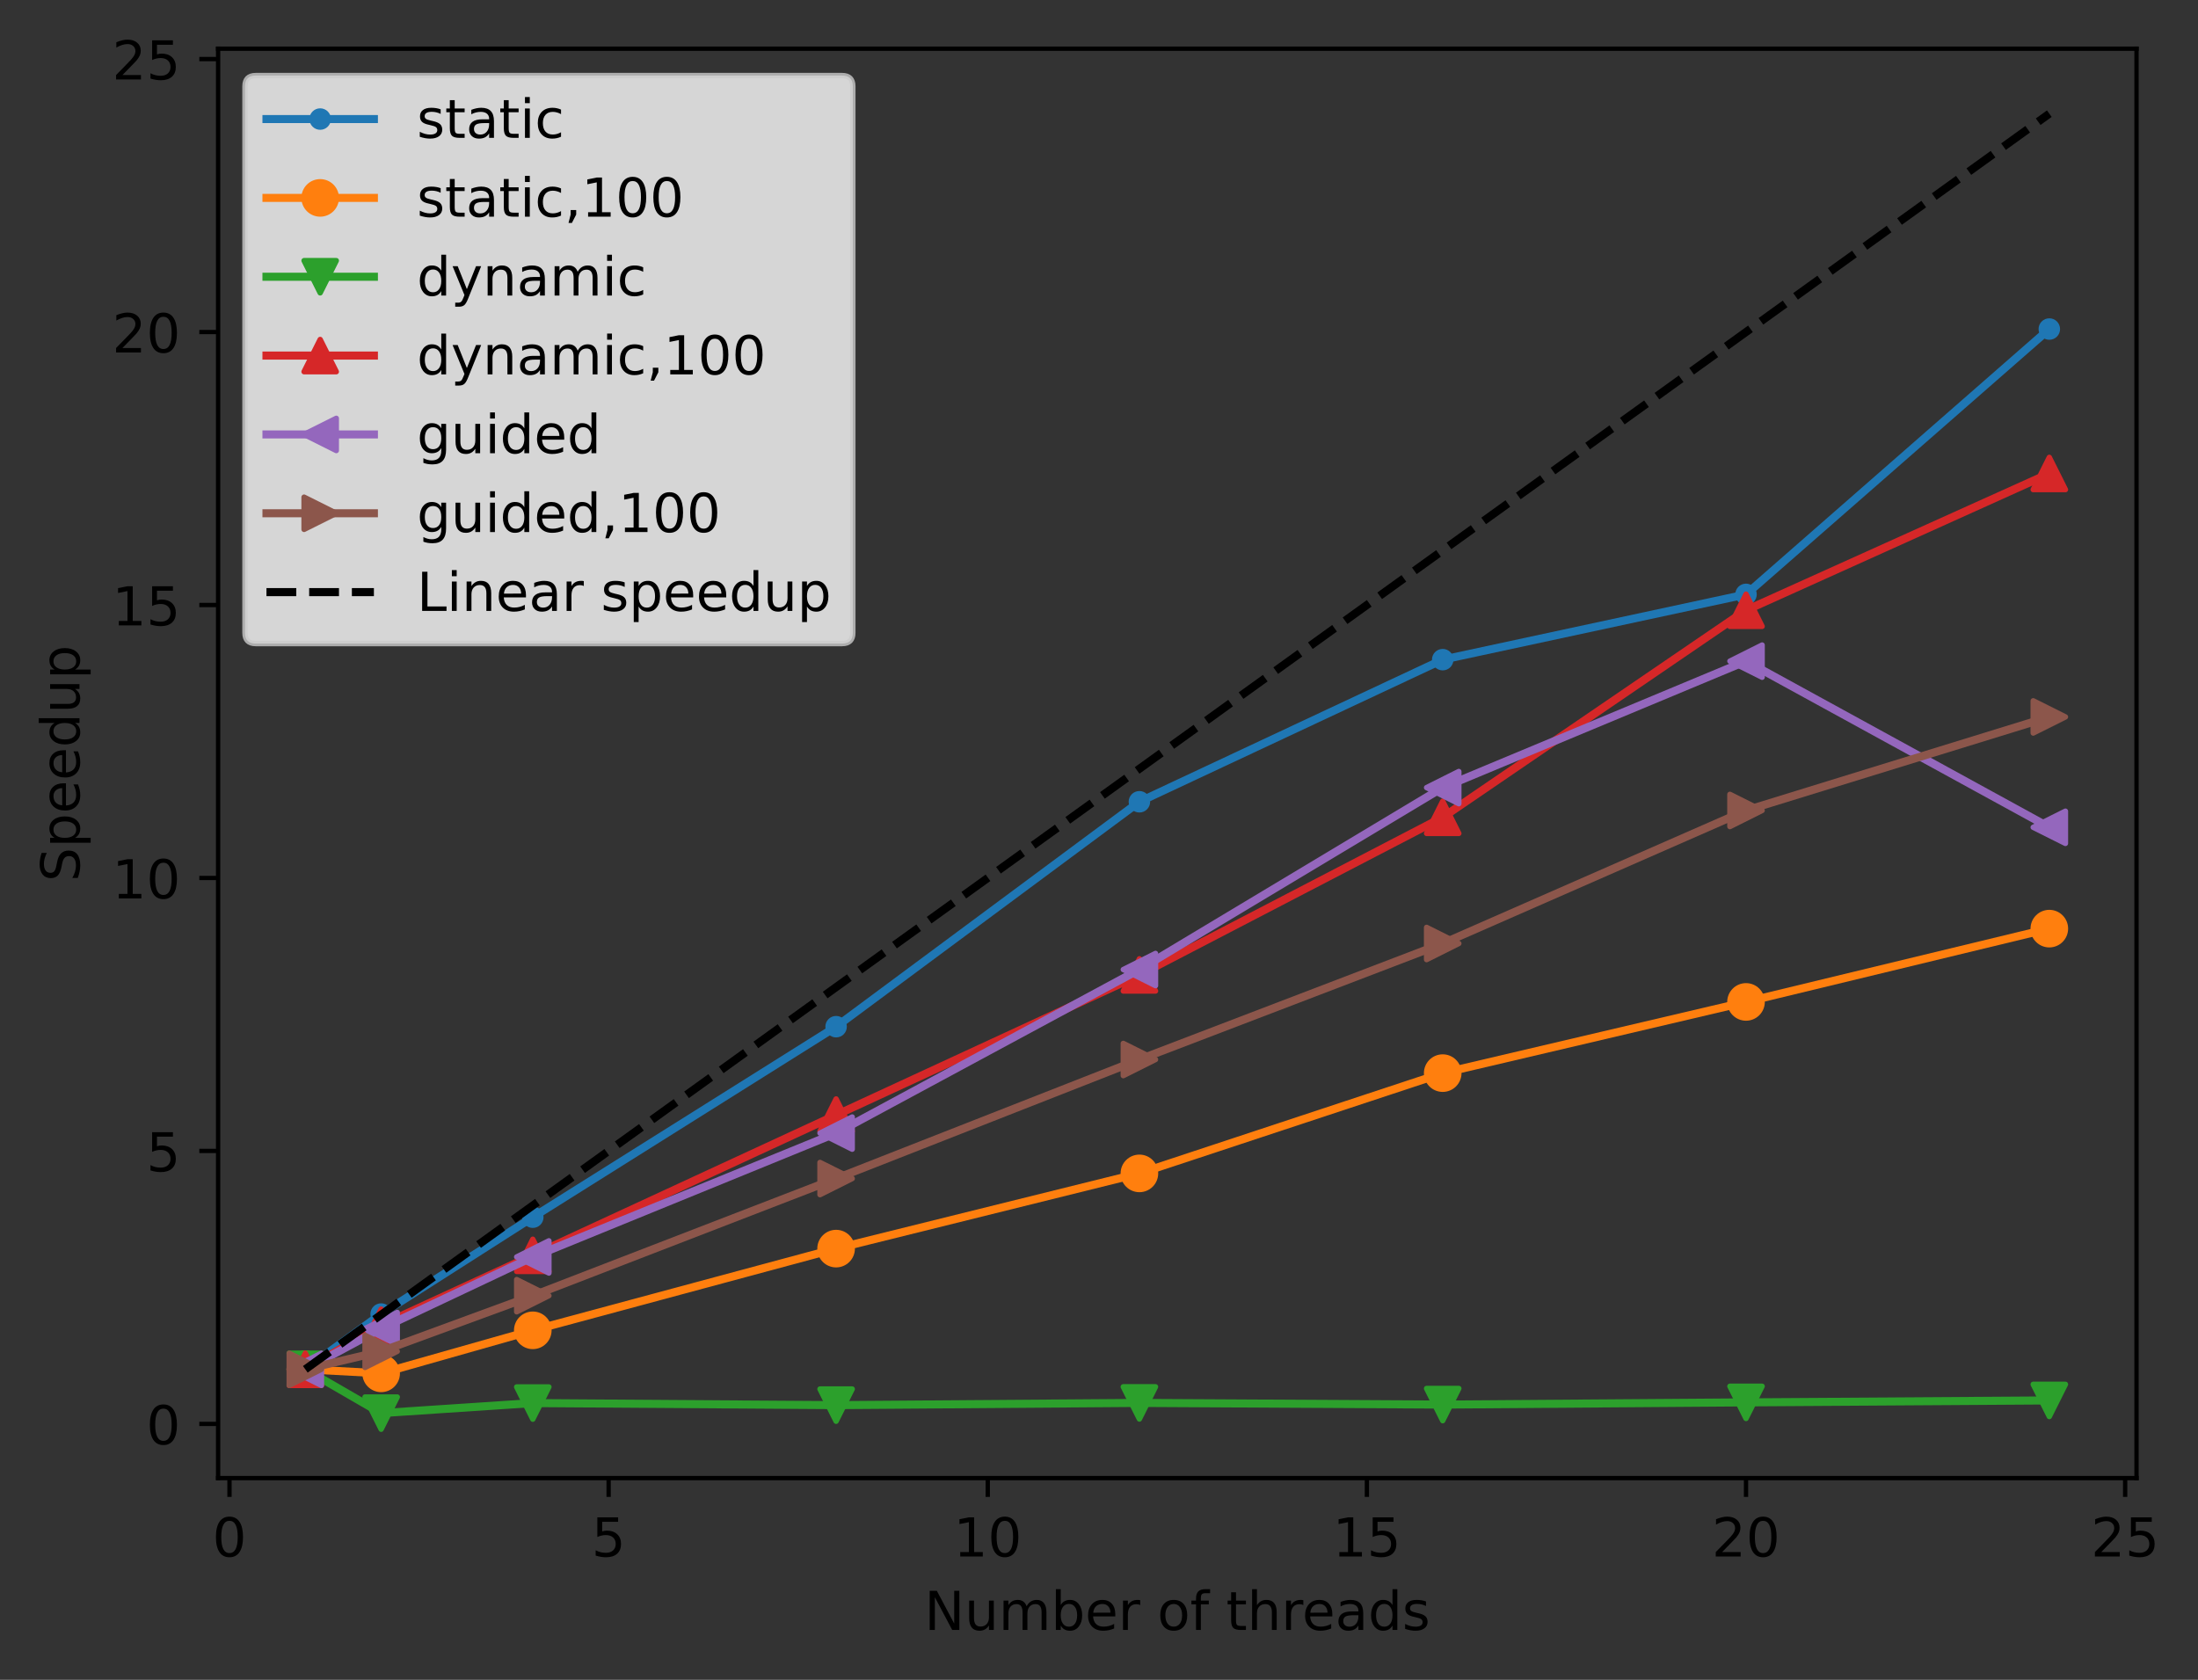 <?xml version="1.0" encoding="utf-8" standalone="no"?>
<!DOCTYPE svg PUBLIC "-//W3C//DTD SVG 1.1//EN"
  "http://www.w3.org/Graphics/SVG/1.1/DTD/svg11.dtd">
<!-- Created with matplotlib (https://matplotlib.org/) -->
<svg height="312.735pt" version="1.1" viewBox="0 0 409.168 312.735" width="409.168pt" xmlns="http://www.w3.org/2000/svg" xmlns:xlink="http://www.w3.org/1999/xlink">
 <rect x="0" y="0" width="409.168" height="312.735" fill="#333333" stroke="none"/>
 <defs>
  <style type="text/css">*{stroke-linecap:butt;stroke-linejoin:round;}</style>
 </defs>
 <g id="figure_1">
  <g id="patch_1">
   <path d="M 0 312.735 
L 409.168 312.735 
L 409.168 0 
L 0 0 
z
" style="fill:none;"/>
  </g>
  <g id="axes_1">
   <g id="patch_2">
    <path d="M 40.603 275.179 
L 397.723 275.179 
L 397.723 9.067 
L 40.603 9.067 
z
" style="fill:none;"/>
   </g>
   <g id="matplotlib.axis_1">
    <g id="xtick_1">
     <g id="line2d_1">
      <defs>
       <path d="M 0 0 
L 0 3.5 
" id="m6ad8850ae1" style="stroke:#000000;stroke-width:0.8;"/>
      </defs>
      <g>
       <use style="stroke:#000000;stroke-width:0.8;" x="42.72" xlink:href="#m6ad8850ae1" y="275.179"/>
      </g>
     </g>
     <g id="text_1">
      <!-- 0 -->
      <g transform="translate(39.539 289.777)scale(0.1 -0.1)">
       <defs>
        <path d="M 31.781 66.406 
Q 24.172 66.406 20.328 58.906 
Q 16.5 51.422 16.5 36.375 
Q 16.5 21.391 20.328 13.891 
Q 24.172 6.391 31.781 6.391 
Q 39.453 6.391 43.281 13.891 
Q 47.125 21.391 47.125 36.375 
Q 47.125 51.422 43.281 58.906 
Q 39.453 66.406 31.781 66.406 
z
M 31.781 74.219 
Q 44.047 74.219 50.516 64.516 
Q 56.984 54.828 56.984 36.375 
Q 56.984 17.969 50.516 8.266 
Q 44.047 -1.422 31.781 -1.422 
Q 19.531 -1.422 13.062 8.266 
Q 6.594 17.969 6.594 36.375 
Q 6.594 54.828 13.062 64.516 
Q 19.531 74.219 31.781 74.219 
z
" id="DejaVuSans-48"/>
       </defs>
       <use xlink:href="#DejaVuSans-48"/>
      </g>
     </g>
    </g>
    <g id="xtick_2">
     <g id="line2d_2">
      <g>
       <use style="stroke:#000000;stroke-width:0.8;" x="113.298" xlink:href="#m6ad8850ae1" y="275.179"/>
      </g>
     </g>
     <g id="text_2">
      <!-- 5 -->
      <g transform="translate(110.116 289.777)scale(0.1 -0.1)">
       <defs>
        <path d="M 10.797 72.906 
L 49.516 72.906 
L 49.516 64.594 
L 19.828 64.594 
L 19.828 46.734 
Q 21.969 47.469 24.109 47.828 
Q 26.266 48.188 28.422 48.188 
Q 40.625 48.188 47.75 41.5 
Q 54.891 34.812 54.891 23.391 
Q 54.891 11.625 47.562 5.094 
Q 40.234 -1.422 26.906 -1.422 
Q 22.312 -1.422 17.547 -0.641 
Q 12.797 0.141 7.719 1.703 
L 7.719 11.625 
Q 12.109 9.234 16.797 8.062 
Q 21.484 6.891 26.703 6.891 
Q 35.156 6.891 40.078 11.328 
Q 45.016 15.766 45.016 23.391 
Q 45.016 31 40.078 35.438 
Q 35.156 39.891 26.703 39.891 
Q 22.75 39.891 18.812 39.016 
Q 14.891 38.141 10.797 36.281 
z
" id="DejaVuSans-53"/>
       </defs>
       <use xlink:href="#DejaVuSans-53"/>
      </g>
     </g>
    </g>
    <g id="xtick_3">
     <g id="line2d_3">
      <g>
       <use style="stroke:#000000;stroke-width:0.8;" x="183.875" xlink:href="#m6ad8850ae1" y="275.179"/>
      </g>
     </g>
     <g id="text_3">
      <!-- 10 -->
      <g transform="translate(177.512 289.777)scale(0.1 -0.1)">
       <defs>
        <path d="M 12.406 8.297 
L 28.516 8.297 
L 28.516 63.922 
L 10.984 60.406 
L 10.984 69.391 
L 28.422 72.906 
L 38.281 72.906 
L 38.281 8.297 
L 54.391 8.297 
L 54.391 0 
L 12.406 0 
z
" id="DejaVuSans-49"/>
       </defs>
       <use xlink:href="#DejaVuSans-49"/>
       <use x="63.623" xlink:href="#DejaVuSans-48"/>
      </g>
     </g>
    </g>
    <g id="xtick_4">
     <g id="line2d_4">
      <g>
       <use style="stroke:#000000;stroke-width:0.8;" x="254.452" xlink:href="#m6ad8850ae1" y="275.179"/>
      </g>
     </g>
     <g id="text_4">
      <!-- 15 -->
      <g transform="translate(248.089 289.777)scale(0.1 -0.1)">
       <use xlink:href="#DejaVuSans-49"/>
       <use x="63.623" xlink:href="#DejaVuSans-53"/>
      </g>
     </g>
    </g>
    <g id="xtick_5">
     <g id="line2d_5">
      <g>
       <use style="stroke:#000000;stroke-width:0.8;" x="325.029" xlink:href="#m6ad8850ae1" y="275.179"/>
      </g>
     </g>
     <g id="text_5">
      <!-- 20 -->
      <g transform="translate(318.666 289.777)scale(0.1 -0.1)">
       <defs>
        <path d="M 19.188 8.297 
L 53.609 8.297 
L 53.609 0 
L 7.328 0 
L 7.328 8.297 
Q 12.938 14.109 22.625 23.891 
Q 32.328 33.688 34.812 36.531 
Q 39.547 41.844 41.422 45.531 
Q 43.312 49.219 43.312 52.781 
Q 43.312 58.594 39.234 62.25 
Q 35.156 65.922 28.609 65.922 
Q 23.969 65.922 18.812 64.312 
Q 13.672 62.703 7.812 59.422 
L 7.812 69.391 
Q 13.766 71.781 18.938 73 
Q 24.125 74.219 28.422 74.219 
Q 39.75 74.219 46.484 68.547 
Q 53.219 62.891 53.219 53.422 
Q 53.219 48.922 51.531 44.891 
Q 49.859 40.875 45.406 35.406 
Q 44.188 33.984 37.641 27.219 
Q 31.109 20.453 19.188 8.297 
z
" id="DejaVuSans-50"/>
       </defs>
       <use xlink:href="#DejaVuSans-50"/>
       <use x="63.623" xlink:href="#DejaVuSans-48"/>
      </g>
     </g>
    </g>
    <g id="xtick_6">
     <g id="line2d_6">
      <g>
       <use style="stroke:#000000;stroke-width:0.8;" x="395.606" xlink:href="#m6ad8850ae1" y="275.179"/>
      </g>
     </g>
     <g id="text_6">
      <!-- 25 -->
      <g transform="translate(389.243 289.777)scale(0.1 -0.1)">
       <use xlink:href="#DejaVuSans-50"/>
       <use x="63.623" xlink:href="#DejaVuSans-53"/>
      </g>
     </g>
    </g>
    <g id="text_7">
     <!-- Number of threads -->
     <g transform="translate(172.088 303.455)scale(0.1 -0.1)">
      <defs>
       <path d="M 9.812 72.906 
L 23.094 72.906 
L 55.422 11.922 
L 55.422 72.906 
L 64.984 72.906 
L 64.984 0 
L 51.703 0 
L 19.391 60.984 
L 19.391 0 
L 9.812 0 
z
" id="DejaVuSans-78"/>
       <path d="M 8.5 21.578 
L 8.5 54.688 
L 17.484 54.688 
L 17.484 21.922 
Q 17.484 14.156 20.5 10.266 
Q 23.531 6.391 29.594 6.391 
Q 36.859 6.391 41.078 11.031 
Q 45.312 15.672 45.312 23.688 
L 45.312 54.688 
L 54.297 54.688 
L 54.297 0 
L 45.312 0 
L 45.312 8.406 
Q 42.047 3.422 37.719 1 
Q 33.406 -1.422 27.688 -1.422 
Q 18.266 -1.422 13.375 4.438 
Q 8.5 10.297 8.5 21.578 
z
M 31.109 56 
z
" id="DejaVuSans-117"/>
       <path d="M 52 44.188 
Q 55.375 50.25 60.062 53.125 
Q 64.75 56 71.094 56 
Q 79.641 56 84.281 50.016 
Q 88.922 44.047 88.922 33.016 
L 88.922 0 
L 79.891 0 
L 79.891 32.719 
Q 79.891 40.578 77.094 44.375 
Q 74.312 48.188 68.609 48.188 
Q 61.625 48.188 57.562 43.547 
Q 53.516 38.922 53.516 30.906 
L 53.516 0 
L 44.484 0 
L 44.484 32.719 
Q 44.484 40.625 41.703 44.406 
Q 38.922 48.188 33.109 48.188 
Q 26.219 48.188 22.156 43.531 
Q 18.109 38.875 18.109 30.906 
L 18.109 0 
L 9.078 0 
L 9.078 54.688 
L 18.109 54.688 
L 18.109 46.188 
Q 21.188 51.219 25.484 53.609 
Q 29.781 56 35.688 56 
Q 41.656 56 45.828 52.969 
Q 50 49.953 52 44.188 
z
" id="DejaVuSans-109"/>
       <path d="M 48.688 27.297 
Q 48.688 37.203 44.609 42.844 
Q 40.531 48.484 33.406 48.484 
Q 26.266 48.484 22.188 42.844 
Q 18.109 37.203 18.109 27.297 
Q 18.109 17.391 22.188 11.75 
Q 26.266 6.109 33.406 6.109 
Q 40.531 6.109 44.609 11.75 
Q 48.688 17.391 48.688 27.297 
z
M 18.109 46.391 
Q 20.953 51.266 25.266 53.625 
Q 29.594 56 35.594 56 
Q 45.562 56 51.781 48.094 
Q 58.016 40.188 58.016 27.297 
Q 58.016 14.406 51.781 6.484 
Q 45.562 -1.422 35.594 -1.422 
Q 29.594 -1.422 25.266 0.953 
Q 20.953 3.328 18.109 8.203 
L 18.109 0 
L 9.078 0 
L 9.078 75.984 
L 18.109 75.984 
z
" id="DejaVuSans-98"/>
       <path d="M 56.203 29.594 
L 56.203 25.203 
L 14.891 25.203 
Q 15.484 15.922 20.484 11.062 
Q 25.484 6.203 34.422 6.203 
Q 39.594 6.203 44.453 7.469 
Q 49.312 8.734 54.109 11.281 
L 54.109 2.781 
Q 49.266 0.734 44.188 -0.344 
Q 39.109 -1.422 33.891 -1.422 
Q 20.797 -1.422 13.156 6.188 
Q 5.516 13.812 5.516 26.812 
Q 5.516 40.234 12.766 48.109 
Q 20.016 56 32.328 56 
Q 43.359 56 49.781 48.891 
Q 56.203 41.797 56.203 29.594 
z
M 47.219 32.234 
Q 47.125 39.594 43.094 43.984 
Q 39.062 48.391 32.422 48.391 
Q 24.906 48.391 20.391 44.141 
Q 15.875 39.891 15.188 32.172 
z
" id="DejaVuSans-101"/>
       <path d="M 41.109 46.297 
Q 39.594 47.172 37.812 47.578 
Q 36.031 48 33.891 48 
Q 26.266 48 22.188 43.047 
Q 18.109 38.094 18.109 28.812 
L 18.109 0 
L 9.078 0 
L 9.078 54.688 
L 18.109 54.688 
L 18.109 46.188 
Q 20.953 51.172 25.484 53.578 
Q 30.031 56 36.531 56 
Q 37.453 56 38.578 55.875 
Q 39.703 55.766 41.062 55.516 
z
" id="DejaVuSans-114"/>
       <path id="DejaVuSans-32"/>
       <path d="M 30.609 48.391 
Q 23.391 48.391 19.188 42.75 
Q 14.984 37.109 14.984 27.297 
Q 14.984 17.484 19.156 11.844 
Q 23.344 6.203 30.609 6.203 
Q 37.797 6.203 41.984 11.859 
Q 46.188 17.531 46.188 27.297 
Q 46.188 37.016 41.984 42.703 
Q 37.797 48.391 30.609 48.391 
z
M 30.609 56 
Q 42.328 56 49.016 48.375 
Q 55.719 40.766 55.719 27.297 
Q 55.719 13.875 49.016 6.219 
Q 42.328 -1.422 30.609 -1.422 
Q 18.844 -1.422 12.172 6.219 
Q 5.516 13.875 5.516 27.297 
Q 5.516 40.766 12.172 48.375 
Q 18.844 56 30.609 56 
z
" id="DejaVuSans-111"/>
       <path d="M 37.109 75.984 
L 37.109 68.5 
L 28.516 68.5 
Q 23.688 68.5 21.797 66.547 
Q 19.922 64.594 19.922 59.516 
L 19.922 54.688 
L 34.719 54.688 
L 34.719 47.703 
L 19.922 47.703 
L 19.922 0 
L 10.891 0 
L 10.891 47.703 
L 2.297 47.703 
L 2.297 54.688 
L 10.891 54.688 
L 10.891 58.5 
Q 10.891 67.625 15.141 71.797 
Q 19.391 75.984 28.609 75.984 
z
" id="DejaVuSans-102"/>
       <path d="M 18.312 70.219 
L 18.312 54.688 
L 36.812 54.688 
L 36.812 47.703 
L 18.312 47.703 
L 18.312 18.016 
Q 18.312 11.328 20.141 9.422 
Q 21.969 7.516 27.594 7.516 
L 36.812 7.516 
L 36.812 0 
L 27.594 0 
Q 17.188 0 13.234 3.875 
Q 9.281 7.766 9.281 18.016 
L 9.281 47.703 
L 2.688 47.703 
L 2.688 54.688 
L 9.281 54.688 
L 9.281 70.219 
z
" id="DejaVuSans-116"/>
       <path d="M 54.891 33.016 
L 54.891 0 
L 45.906 0 
L 45.906 32.719 
Q 45.906 40.484 42.875 44.328 
Q 39.844 48.188 33.797 48.188 
Q 26.516 48.188 22.312 43.547 
Q 18.109 38.922 18.109 30.906 
L 18.109 0 
L 9.078 0 
L 9.078 75.984 
L 18.109 75.984 
L 18.109 46.188 
Q 21.344 51.125 25.703 53.562 
Q 30.078 56 35.797 56 
Q 45.219 56 50.047 50.172 
Q 54.891 44.344 54.891 33.016 
z
" id="DejaVuSans-104"/>
       <path d="M 34.281 27.484 
Q 23.391 27.484 19.188 25 
Q 14.984 22.516 14.984 16.5 
Q 14.984 11.719 18.141 8.906 
Q 21.297 6.109 26.703 6.109 
Q 34.188 6.109 38.703 11.406 
Q 43.219 16.703 43.219 25.484 
L 43.219 27.484 
z
M 52.203 31.203 
L 52.203 0 
L 43.219 0 
L 43.219 8.297 
Q 40.141 3.328 35.547 0.953 
Q 30.953 -1.422 24.312 -1.422 
Q 15.922 -1.422 10.953 3.297 
Q 6 8.016 6 15.922 
Q 6 25.141 12.172 29.828 
Q 18.359 34.516 30.609 34.516 
L 43.219 34.516 
L 43.219 35.406 
Q 43.219 41.609 39.141 45 
Q 35.062 48.391 27.688 48.391 
Q 23 48.391 18.547 47.266 
Q 14.109 46.141 10.016 43.891 
L 10.016 52.203 
Q 14.938 54.109 19.578 55.047 
Q 24.219 56 28.609 56 
Q 40.484 56 46.344 49.844 
Q 52.203 43.703 52.203 31.203 
z
" id="DejaVuSans-97"/>
       <path d="M 45.406 46.391 
L 45.406 75.984 
L 54.391 75.984 
L 54.391 0 
L 45.406 0 
L 45.406 8.203 
Q 42.578 3.328 38.25 0.953 
Q 33.938 -1.422 27.875 -1.422 
Q 17.969 -1.422 11.734 6.484 
Q 5.516 14.406 5.516 27.297 
Q 5.516 40.188 11.734 48.094 
Q 17.969 56 27.875 56 
Q 33.938 56 38.25 53.625 
Q 42.578 51.266 45.406 46.391 
z
M 14.797 27.297 
Q 14.797 17.391 18.875 11.75 
Q 22.953 6.109 30.078 6.109 
Q 37.203 6.109 41.297 11.75 
Q 45.406 17.391 45.406 27.297 
Q 45.406 37.203 41.297 42.844 
Q 37.203 48.484 30.078 48.484 
Q 22.953 48.484 18.875 42.844 
Q 14.797 37.203 14.797 27.297 
z
" id="DejaVuSans-100"/>
       <path d="M 44.281 53.078 
L 44.281 44.578 
Q 40.484 46.531 36.375 47.5 
Q 32.281 48.484 27.875 48.484 
Q 21.188 48.484 17.844 46.438 
Q 14.5 44.391 14.5 40.281 
Q 14.5 37.156 16.891 35.375 
Q 19.281 33.594 26.516 31.984 
L 29.594 31.297 
Q 39.156 29.25 43.188 25.516 
Q 47.219 21.781 47.219 15.094 
Q 47.219 7.469 41.188 3.016 
Q 35.156 -1.422 24.609 -1.422 
Q 20.219 -1.422 15.453 -0.562 
Q 10.688 0.297 5.422 2 
L 5.422 11.281 
Q 10.406 8.688 15.234 7.391 
Q 20.062 6.109 24.812 6.109 
Q 31.156 6.109 34.562 8.281 
Q 37.984 10.453 37.984 14.406 
Q 37.984 18.062 35.516 20.016 
Q 33.062 21.969 24.703 23.781 
L 21.578 24.516 
Q 13.234 26.266 9.516 29.906 
Q 5.812 33.547 5.812 39.891 
Q 5.812 47.609 11.281 51.797 
Q 16.75 56 26.812 56 
Q 31.781 56 36.172 55.266 
Q 40.578 54.547 44.281 53.078 
z
" id="DejaVuSans-115"/>
      </defs>
      <use xlink:href="#DejaVuSans-78"/>
      <use x="74.805" xlink:href="#DejaVuSans-117"/>
      <use x="138.184" xlink:href="#DejaVuSans-109"/>
      <use x="235.596" xlink:href="#DejaVuSans-98"/>
      <use x="299.072" xlink:href="#DejaVuSans-101"/>
      <use x="360.596" xlink:href="#DejaVuSans-114"/>
      <use x="401.709" xlink:href="#DejaVuSans-32"/>
      <use x="433.496" xlink:href="#DejaVuSans-111"/>
      <use x="494.678" xlink:href="#DejaVuSans-102"/>
      <use x="529.883" xlink:href="#DejaVuSans-32"/>
      <use x="561.67" xlink:href="#DejaVuSans-116"/>
      <use x="600.879" xlink:href="#DejaVuSans-104"/>
      <use x="664.258" xlink:href="#DejaVuSans-114"/>
      <use x="703.121" xlink:href="#DejaVuSans-101"/>
      <use x="764.645" xlink:href="#DejaVuSans-97"/>
      <use x="825.924" xlink:href="#DejaVuSans-100"/>
      <use x="889.4" xlink:href="#DejaVuSans-115"/>
     </g>
    </g>
   </g>
   <g id="matplotlib.axis_2">
    <g id="ytick_1">
     <g id="line2d_7">
      <defs>
       <path d="M 0 0 
L -3.5 0 
" id="m9e20493d42" style="stroke:#000000;stroke-width:0.8;"/>
      </defs>
      <g>
       <use style="stroke:#000000;stroke-width:0.8;" x="40.603" xlink:href="#m9e20493d42" y="265.089"/>
      </g>
     </g>
     <g id="text_8">
      <!-- 0 -->
      <g transform="translate(27.241 268.888)scale(0.1 -0.1)">
       <use xlink:href="#DejaVuSans-48"/>
      </g>
     </g>
    </g>
    <g id="ytick_2">
     <g id="line2d_8">
      <g>
       <use style="stroke:#000000;stroke-width:0.8;" x="40.603" xlink:href="#m9e20493d42" y="214.271"/>
      </g>
     </g>
     <g id="text_9">
      <!-- 5 -->
      <g transform="translate(27.241 218.07)scale(0.1 -0.1)">
       <use xlink:href="#DejaVuSans-53"/>
      </g>
     </g>
    </g>
    <g id="ytick_3">
     <g id="line2d_9">
      <g>
       <use style="stroke:#000000;stroke-width:0.8;" x="40.603" xlink:href="#m9e20493d42" y="163.453"/>
      </g>
     </g>
     <g id="text_10">
      <!-- 10 -->
      <g transform="translate(20.878 167.252)scale(0.1 -0.1)">
       <use xlink:href="#DejaVuSans-49"/>
       <use x="63.623" xlink:href="#DejaVuSans-48"/>
      </g>
     </g>
    </g>
    <g id="ytick_4">
     <g id="line2d_10">
      <g>
       <use style="stroke:#000000;stroke-width:0.8;" x="40.603" xlink:href="#m9e20493d42" y="112.635"/>
      </g>
     </g>
     <g id="text_11">
      <!-- 15 -->
      <g transform="translate(20.878 116.434)scale(0.1 -0.1)">
       <use xlink:href="#DejaVuSans-49"/>
       <use x="63.623" xlink:href="#DejaVuSans-53"/>
      </g>
     </g>
    </g>
    <g id="ytick_5">
     <g id="line2d_11">
      <g>
       <use style="stroke:#000000;stroke-width:0.8;" x="40.603" xlink:href="#m9e20493d42" y="61.817"/>
      </g>
     </g>
     <g id="text_12">
      <!-- 20 -->
      <g transform="translate(20.878 65.616)scale(0.1 -0.1)">
       <use xlink:href="#DejaVuSans-50"/>
       <use x="63.623" xlink:href="#DejaVuSans-48"/>
      </g>
     </g>
    </g>
    <g id="ytick_6">
     <g id="line2d_12">
      <g>
       <use style="stroke:#000000;stroke-width:0.8;" x="40.603" xlink:href="#m9e20493d42" y="10.999"/>
      </g>
     </g>
     <g id="text_13">
      <!-- 25 -->
      <g transform="translate(20.878 14.798)scale(0.1 -0.1)">
       <use xlink:href="#DejaVuSans-50"/>
       <use x="63.623" xlink:href="#DejaVuSans-53"/>
      </g>
     </g>
    </g>
    <g id="text_14">
     <!-- Speedup -->
     <g transform="translate(14.798 164.142)rotate(-90)scale(0.1 -0.1)">
      <defs>
       <path d="M 53.516 70.516 
L 53.516 60.891 
Q 47.906 63.578 42.922 64.891 
Q 37.938 66.219 33.297 66.219 
Q 25.25 66.219 20.875 63.094 
Q 16.5 59.969 16.5 54.203 
Q 16.5 49.359 19.406 46.891 
Q 22.312 44.438 30.422 42.922 
L 36.375 41.703 
Q 47.406 39.594 52.656 34.297 
Q 57.906 29 57.906 20.125 
Q 57.906 9.516 50.797 4.047 
Q 43.703 -1.422 29.984 -1.422 
Q 24.812 -1.422 18.969 -0.25 
Q 13.141 0.922 6.891 3.219 
L 6.891 13.375 
Q 12.891 10.016 18.656 8.297 
Q 24.422 6.594 29.984 6.594 
Q 38.422 6.594 43.016 9.906 
Q 47.609 13.234 47.609 19.391 
Q 47.609 24.75 44.312 27.781 
Q 41.016 30.812 33.5 32.328 
L 27.484 33.5 
Q 16.453 35.688 11.516 40.375 
Q 6.594 45.062 6.594 53.422 
Q 6.594 63.094 13.406 68.656 
Q 20.219 74.219 32.172 74.219 
Q 37.312 74.219 42.625 73.281 
Q 47.953 72.359 53.516 70.516 
z
" id="DejaVuSans-83"/>
       <path d="M 18.109 8.203 
L 18.109 -20.797 
L 9.078 -20.797 
L 9.078 54.688 
L 18.109 54.688 
L 18.109 46.391 
Q 20.953 51.266 25.266 53.625 
Q 29.594 56 35.594 56 
Q 45.562 56 51.781 48.094 
Q 58.016 40.188 58.016 27.297 
Q 58.016 14.406 51.781 6.484 
Q 45.562 -1.422 35.594 -1.422 
Q 29.594 -1.422 25.266 0.953 
Q 20.953 3.328 18.109 8.203 
z
M 48.688 27.297 
Q 48.688 37.203 44.609 42.844 
Q 40.531 48.484 33.406 48.484 
Q 26.266 48.484 22.188 42.844 
Q 18.109 37.203 18.109 27.297 
Q 18.109 17.391 22.188 11.75 
Q 26.266 6.109 33.406 6.109 
Q 40.531 6.109 44.609 11.75 
Q 48.688 17.391 48.688 27.297 
z
" id="DejaVuSans-112"/>
      </defs>
      <use xlink:href="#DejaVuSans-83"/>
      <use x="63.477" xlink:href="#DejaVuSans-112"/>
      <use x="126.953" xlink:href="#DejaVuSans-101"/>
      <use x="188.477" xlink:href="#DejaVuSans-101"/>
      <use x="250" xlink:href="#DejaVuSans-100"/>
      <use x="313.477" xlink:href="#DejaVuSans-117"/>
      <use x="376.855" xlink:href="#DejaVuSans-112"/>
     </g>
    </g>
   </g>
   <g id="line2d_13">
    <path clip-path="url(#pf07237308a)" d="M 56.836 254.926 
L 70.951 244.637 
L 99.182 226.606 
L 155.644 191.139 
L 212.105 149.266 
L 268.567 122.809 
L 325.029 110.656 
L 381.49 61.259 
" style="fill:none;stroke:#1f77b4;stroke-linecap:square;stroke-width:1.5;"/>
    <defs>
     <path d="M 0 1.5 
C 0.398 1.5 0.779 1.342 1.061 1.061 
C 1.342 0.779 1.5 0.398 1.5 0 
C 1.5 -0.398 1.342 -0.779 1.061 -1.061 
C 0.779 -1.342 0.398 -1.5 0 -1.5 
C -0.398 -1.5 -0.779 -1.342 -1.061 -1.061 
C -1.342 -0.779 -1.5 -0.398 -1.5 0 
C -1.5 0.398 -1.342 0.779 -1.061 1.061 
C -0.779 1.342 -0.398 1.5 0 1.5 
z
" id="ma1bf41ac88" style="stroke:#1f77b4;"/>
    </defs>
    <g clip-path="url(#pf07237308a)">
     <use style="fill:#1f77b4;stroke:#1f77b4;" x="56.836" xlink:href="#ma1bf41ac88" y="254.926"/>
     <use style="fill:#1f77b4;stroke:#1f77b4;" x="70.951" xlink:href="#ma1bf41ac88" y="244.637"/>
     <use style="fill:#1f77b4;stroke:#1f77b4;" x="99.182" xlink:href="#ma1bf41ac88" y="226.606"/>
     <use style="fill:#1f77b4;stroke:#1f77b4;" x="155.644" xlink:href="#ma1bf41ac88" y="191.139"/>
     <use style="fill:#1f77b4;stroke:#1f77b4;" x="212.105" xlink:href="#ma1bf41ac88" y="149.266"/>
     <use style="fill:#1f77b4;stroke:#1f77b4;" x="268.567" xlink:href="#ma1bf41ac88" y="122.809"/>
     <use style="fill:#1f77b4;stroke:#1f77b4;" x="325.029" xlink:href="#ma1bf41ac88" y="110.656"/>
     <use style="fill:#1f77b4;stroke:#1f77b4;" x="381.49" xlink:href="#ma1bf41ac88" y="61.259"/>
    </g>
   </g>
   <g id="line2d_14">
    <path clip-path="url(#pf07237308a)" d="M 56.836 254.926 
L 70.951 255.677 
L 99.182 247.669 
L 155.644 232.457 
L 212.105 218.453 
L 268.567 199.785 
L 325.029 186.529 
L 381.49 172.884 
" style="fill:none;stroke:#ff7f0e;stroke-linecap:square;stroke-width:1.5;"/>
    <defs>
     <path d="M 0 3 
C 0.796 3 1.559 2.684 2.121 2.121 
C 2.684 1.559 3 0.796 3 0 
C 3 -0.796 2.684 -1.559 2.121 -2.121 
C 1.559 -2.684 0.796 -3 0 -3 
C -0.796 -3 -1.559 -2.684 -2.121 -2.121 
C -2.684 -1.559 -3 -0.796 -3 0 
C -3 0.796 -2.684 1.559 -2.121 2.121 
C -1.559 2.684 -0.796 3 0 3 
z
" id="m79cb45ce86" style="stroke:#ff7f0e;"/>
    </defs>
    <g clip-path="url(#pf07237308a)">
     <use style="fill:#ff7f0e;stroke:#ff7f0e;" x="56.836" xlink:href="#m79cb45ce86" y="254.926"/>
     <use style="fill:#ff7f0e;stroke:#ff7f0e;" x="70.951" xlink:href="#m79cb45ce86" y="255.677"/>
     <use style="fill:#ff7f0e;stroke:#ff7f0e;" x="99.182" xlink:href="#m79cb45ce86" y="247.669"/>
     <use style="fill:#ff7f0e;stroke:#ff7f0e;" x="155.644" xlink:href="#m79cb45ce86" y="232.457"/>
     <use style="fill:#ff7f0e;stroke:#ff7f0e;" x="212.105" xlink:href="#m79cb45ce86" y="218.453"/>
     <use style="fill:#ff7f0e;stroke:#ff7f0e;" x="268.567" xlink:href="#m79cb45ce86" y="199.785"/>
     <use style="fill:#ff7f0e;stroke:#ff7f0e;" x="325.029" xlink:href="#m79cb45ce86" y="186.529"/>
     <use style="fill:#ff7f0e;stroke:#ff7f0e;" x="381.49" xlink:href="#m79cb45ce86" y="172.884"/>
    </g>
   </g>
   <g id="line2d_15">
    <path clip-path="url(#pf07237308a)" d="M 56.836 254.926 
L 70.951 263.083 
L 99.182 261.212 
L 155.644 261.596 
L 212.105 261.182 
L 268.567 261.491 
L 325.029 261.083 
L 381.49 260.722 
" style="fill:none;stroke:#2ca02c;stroke-linecap:square;stroke-width:1.5;"/>
    <defs>
     <path d="M -0 3 
L 3 -3 
L -3 -3 
z
" id="md95aa59066" style="stroke:#2ca02c;stroke-linejoin:miter;"/>
    </defs>
    <g clip-path="url(#pf07237308a)">
     <use style="fill:#2ca02c;stroke:#2ca02c;stroke-linejoin:miter;" x="56.836" xlink:href="#md95aa59066" y="254.926"/>
     <use style="fill:#2ca02c;stroke:#2ca02c;stroke-linejoin:miter;" x="70.951" xlink:href="#md95aa59066" y="263.083"/>
     <use style="fill:#2ca02c;stroke:#2ca02c;stroke-linejoin:miter;" x="99.182" xlink:href="#md95aa59066" y="261.212"/>
     <use style="fill:#2ca02c;stroke:#2ca02c;stroke-linejoin:miter;" x="155.644" xlink:href="#md95aa59066" y="261.596"/>
     <use style="fill:#2ca02c;stroke:#2ca02c;stroke-linejoin:miter;" x="212.105" xlink:href="#md95aa59066" y="261.182"/>
     <use style="fill:#2ca02c;stroke:#2ca02c;stroke-linejoin:miter;" x="268.567" xlink:href="#md95aa59066" y="261.491"/>
     <use style="fill:#2ca02c;stroke:#2ca02c;stroke-linejoin:miter;" x="325.029" xlink:href="#md95aa59066" y="261.083"/>
     <use style="fill:#2ca02c;stroke:#2ca02c;stroke-linejoin:miter;" x="381.49" xlink:href="#md95aa59066" y="260.722"/>
    </g>
   </g>
   <g id="line2d_16">
    <path clip-path="url(#pf07237308a)" d="M 56.836 254.926 
L 70.951 246.716 
L 99.182 233.708 
L 155.644 207.593 
L 212.105 181.499 
L 268.567 152.158 
L 325.029 113.613 
L 381.49 88.148 
" style="fill:none;stroke:#d62728;stroke-linecap:square;stroke-width:1.5;"/>
    <defs>
     <path d="M 0 -3 
L -3 3 
L 3 3 
z
" id="maea055b112" style="stroke:#d62728;stroke-linejoin:miter;"/>
    </defs>
    <g clip-path="url(#pf07237308a)">
     <use style="fill:#d62728;stroke:#d62728;stroke-linejoin:miter;" x="56.836" xlink:href="#maea055b112" y="254.926"/>
     <use style="fill:#d62728;stroke:#d62728;stroke-linejoin:miter;" x="70.951" xlink:href="#maea055b112" y="246.716"/>
     <use style="fill:#d62728;stroke:#d62728;stroke-linejoin:miter;" x="99.182" xlink:href="#maea055b112" y="233.708"/>
     <use style="fill:#d62728;stroke:#d62728;stroke-linejoin:miter;" x="155.644" xlink:href="#maea055b112" y="207.593"/>
     <use style="fill:#d62728;stroke:#d62728;stroke-linejoin:miter;" x="212.105" xlink:href="#maea055b112" y="181.499"/>
     <use style="fill:#d62728;stroke:#d62728;stroke-linejoin:miter;" x="268.567" xlink:href="#maea055b112" y="152.158"/>
     <use style="fill:#d62728;stroke:#d62728;stroke-linejoin:miter;" x="325.029" xlink:href="#maea055b112" y="113.613"/>
     <use style="fill:#d62728;stroke:#d62728;stroke-linejoin:miter;" x="381.49" xlink:href="#maea055b112" y="88.148"/>
    </g>
   </g>
   <g id="line2d_17">
    <path clip-path="url(#pf07237308a)" d="M 56.836 254.926 
L 70.951 247.337 
L 99.182 234.006 
L 155.644 210.952 
L 212.105 180.501 
L 268.567 146.627 
L 325.029 123.086 
L 381.49 154.02 
" style="fill:none;stroke:#9467bd;stroke-linecap:square;stroke-width:1.5;"/>
    <defs>
     <path d="M -3 -0 
L 3 3 
L 3 -3 
z
" id="m94b06ea56e" style="stroke:#9467bd;stroke-linejoin:miter;"/>
    </defs>
    <g clip-path="url(#pf07237308a)">
     <use style="fill:#9467bd;stroke:#9467bd;stroke-linejoin:miter;" x="56.836" xlink:href="#m94b06ea56e" y="254.926"/>
     <use style="fill:#9467bd;stroke:#9467bd;stroke-linejoin:miter;" x="70.951" xlink:href="#m94b06ea56e" y="247.337"/>
     <use style="fill:#9467bd;stroke:#9467bd;stroke-linejoin:miter;" x="99.182" xlink:href="#m94b06ea56e" y="234.006"/>
     <use style="fill:#9467bd;stroke:#9467bd;stroke-linejoin:miter;" x="155.644" xlink:href="#m94b06ea56e" y="210.952"/>
     <use style="fill:#9467bd;stroke:#9467bd;stroke-linejoin:miter;" x="212.105" xlink:href="#m94b06ea56e" y="180.501"/>
     <use style="fill:#9467bd;stroke:#9467bd;stroke-linejoin:miter;" x="268.567" xlink:href="#m94b06ea56e" y="146.627"/>
     <use style="fill:#9467bd;stroke:#9467bd;stroke-linejoin:miter;" x="325.029" xlink:href="#m94b06ea56e" y="123.086"/>
     <use style="fill:#9467bd;stroke:#9467bd;stroke-linejoin:miter;" x="381.49" xlink:href="#m94b06ea56e" y="154.02"/>
    </g>
   </g>
   <g id="line2d_18">
    <path clip-path="url(#pf07237308a)" d="M 56.836 254.926 
L 70.951 251.586 
L 99.182 241.219 
L 155.644 219.412 
L 212.105 197.253 
L 268.567 175.651 
L 325.029 150.886 
L 381.49 133.47 
" style="fill:none;stroke:#8c564b;stroke-linecap:square;stroke-width:1.5;"/>
    <defs>
     <path d="M 3 0 
L -3 -3 
L -3 3 
z
" id="m2939597297" style="stroke:#8c564b;stroke-linejoin:miter;"/>
    </defs>
    <g clip-path="url(#pf07237308a)">
     <use style="fill:#8c564b;stroke:#8c564b;stroke-linejoin:miter;" x="56.836" xlink:href="#m2939597297" y="254.926"/>
     <use style="fill:#8c564b;stroke:#8c564b;stroke-linejoin:miter;" x="70.951" xlink:href="#m2939597297" y="251.586"/>
     <use style="fill:#8c564b;stroke:#8c564b;stroke-linejoin:miter;" x="99.182" xlink:href="#m2939597297" y="241.219"/>
     <use style="fill:#8c564b;stroke:#8c564b;stroke-linejoin:miter;" x="155.644" xlink:href="#m2939597297" y="219.412"/>
     <use style="fill:#8c564b;stroke:#8c564b;stroke-linejoin:miter;" x="212.105" xlink:href="#m2939597297" y="197.253"/>
     <use style="fill:#8c564b;stroke:#8c564b;stroke-linejoin:miter;" x="268.567" xlink:href="#m2939597297" y="175.651"/>
     <use style="fill:#8c564b;stroke:#8c564b;stroke-linejoin:miter;" x="325.029" xlink:href="#m2939597297" y="150.886"/>
     <use style="fill:#8c564b;stroke:#8c564b;stroke-linejoin:miter;" x="381.49" xlink:href="#m2939597297" y="133.47"/>
    </g>
   </g>
   <g id="line2d_19">
    <path clip-path="url(#pf07237308a)" d="M 56.836 254.926 
L 70.951 244.762 
L 99.182 224.435 
L 155.644 183.78 
L 212.105 143.126 
L 268.567 102.472 
L 325.029 61.817 
L 381.49 21.163 
" style="fill:none;stroke:#000000;stroke-dasharray:5.55,2.4;stroke-dashoffset:0;stroke-width:1.5;"/>
   </g>
   <g id="patch_3">
    <path d="M 40.603 275.179 
L 40.603 9.067 
" style="fill:none;stroke:#000000;stroke-linecap:square;stroke-linejoin:miter;stroke-width:0.8;"/>
   </g>
   <g id="patch_4">
    <path d="M 397.723 275.179 
L 397.723 9.067 
" style="fill:none;stroke:#000000;stroke-linecap:square;stroke-linejoin:miter;stroke-width:0.8;"/>
   </g>
   <g id="patch_5">
    <path d="M 40.603 275.179 
L 397.723 275.179 
" style="fill:none;stroke:#000000;stroke-linecap:square;stroke-linejoin:miter;stroke-width:0.8;"/>
   </g>
   <g id="patch_6">
    <path d="M 40.603 9.067 
L 397.723 9.067 
" style="fill:none;stroke:#000000;stroke-linecap:square;stroke-linejoin:miter;stroke-width:0.8;"/>
   </g>
   <g id="legend_1">
    <g id="patch_7">
     <path d="M 47.603 119.814 
L 156.759 119.814 
Q 158.759 119.814 158.759 117.814 
L 158.759 16.067 
Q 158.759 14.067 156.759 14.067 
L 47.603 14.067 
Q 45.603 14.067 45.603 16.067 
L 45.603 117.814 
Q 45.603 119.814 47.603 119.814 
z
" style="fill:#ffffff;opacity:0.8;stroke:#cccccc;stroke-linejoin:miter;"/>
    </g>
    <g id="line2d_20">
     <path d="M 49.603 22.165 
L 69.603 22.165 
" style="fill:none;stroke:#1f77b4;stroke-linecap:square;stroke-width:1.5;"/>
    </g>
    <g id="line2d_21">
     <g>
      <use style="fill:#1f77b4;stroke:#1f77b4;" x="59.603" xlink:href="#ma1bf41ac88" y="22.165"/>
     </g>
    </g>
    <g id="text_15">
     <!-- static -->
     <g transform="translate(77.603 25.665)scale(0.1 -0.1)">
      <defs>
       <path d="M 9.422 54.688 
L 18.406 54.688 
L 18.406 0 
L 9.422 0 
z
M 9.422 75.984 
L 18.406 75.984 
L 18.406 64.594 
L 9.422 64.594 
z
" id="DejaVuSans-105"/>
       <path d="M 48.781 52.594 
L 48.781 44.188 
Q 44.969 46.297 41.141 47.344 
Q 37.312 48.391 33.406 48.391 
Q 24.656 48.391 19.812 42.844 
Q 14.984 37.312 14.984 27.297 
Q 14.984 17.281 19.812 11.734 
Q 24.656 6.203 33.406 6.203 
Q 37.312 6.203 41.141 7.25 
Q 44.969 8.297 48.781 10.406 
L 48.781 2.094 
Q 45.016 0.344 40.984 -0.531 
Q 36.969 -1.422 32.422 -1.422 
Q 20.062 -1.422 12.781 6.344 
Q 5.516 14.109 5.516 27.297 
Q 5.516 40.672 12.859 48.328 
Q 20.219 56 33.016 56 
Q 37.156 56 41.109 55.141 
Q 45.062 54.297 48.781 52.594 
z
" id="DejaVuSans-99"/>
      </defs>
      <use xlink:href="#DejaVuSans-115"/>
      <use x="52.1" xlink:href="#DejaVuSans-116"/>
      <use x="91.309" xlink:href="#DejaVuSans-97"/>
      <use x="152.588" xlink:href="#DejaVuSans-116"/>
      <use x="191.797" xlink:href="#DejaVuSans-105"/>
      <use x="219.58" xlink:href="#DejaVuSans-99"/>
     </g>
    </g>
    <g id="line2d_22">
     <path d="M 49.603 36.843 
L 69.603 36.843 
" style="fill:none;stroke:#ff7f0e;stroke-linecap:square;stroke-width:1.5;"/>
    </g>
    <g id="line2d_23">
     <g>
      <use style="fill:#ff7f0e;stroke:#ff7f0e;" x="59.603" xlink:href="#m79cb45ce86" y="36.843"/>
     </g>
    </g>
    <g id="text_16">
     <!-- static,100 -->
     <g transform="translate(77.603 40.343)scale(0.1 -0.1)">
      <defs>
       <path d="M 11.719 12.406 
L 22.016 12.406 
L 22.016 4 
L 14.016 -11.625 
L 7.719 -11.625 
L 11.719 4 
z
" id="DejaVuSans-44"/>
      </defs>
      <use xlink:href="#DejaVuSans-115"/>
      <use x="52.1" xlink:href="#DejaVuSans-116"/>
      <use x="91.309" xlink:href="#DejaVuSans-97"/>
      <use x="152.588" xlink:href="#DejaVuSans-116"/>
      <use x="191.797" xlink:href="#DejaVuSans-105"/>
      <use x="219.58" xlink:href="#DejaVuSans-99"/>
      <use x="274.561" xlink:href="#DejaVuSans-44"/>
      <use x="306.348" xlink:href="#DejaVuSans-49"/>
      <use x="369.971" xlink:href="#DejaVuSans-48"/>
      <use x="433.594" xlink:href="#DejaVuSans-48"/>
     </g>
    </g>
    <g id="line2d_24">
     <path d="M 49.603 51.522 
L 69.603 51.522 
" style="fill:none;stroke:#2ca02c;stroke-linecap:square;stroke-width:1.5;"/>
    </g>
    <g id="line2d_25">
     <g>
      <use style="fill:#2ca02c;stroke:#2ca02c;stroke-linejoin:miter;" x="59.603" xlink:href="#md95aa59066" y="51.522"/>
     </g>
    </g>
    <g id="text_17">
     <!-- dynamic -->
     <g transform="translate(77.603 55.022)scale(0.1 -0.1)">
      <defs>
       <path d="M 32.172 -5.078 
Q 28.375 -14.844 24.75 -17.812 
Q 21.141 -20.797 15.094 -20.797 
L 7.906 -20.797 
L 7.906 -13.281 
L 13.188 -13.281 
Q 16.891 -13.281 18.938 -11.516 
Q 21 -9.766 23.484 -3.219 
L 25.094 0.875 
L 2.984 54.688 
L 12.5 54.688 
L 29.594 11.922 
L 46.688 54.688 
L 56.203 54.688 
z
" id="DejaVuSans-121"/>
       <path d="M 54.891 33.016 
L 54.891 0 
L 45.906 0 
L 45.906 32.719 
Q 45.906 40.484 42.875 44.328 
Q 39.844 48.188 33.797 48.188 
Q 26.516 48.188 22.312 43.547 
Q 18.109 38.922 18.109 30.906 
L 18.109 0 
L 9.078 0 
L 9.078 54.688 
L 18.109 54.688 
L 18.109 46.188 
Q 21.344 51.125 25.703 53.562 
Q 30.078 56 35.797 56 
Q 45.219 56 50.047 50.172 
Q 54.891 44.344 54.891 33.016 
z
" id="DejaVuSans-110"/>
      </defs>
      <use xlink:href="#DejaVuSans-100"/>
      <use x="63.477" xlink:href="#DejaVuSans-121"/>
      <use x="122.656" xlink:href="#DejaVuSans-110"/>
      <use x="186.035" xlink:href="#DejaVuSans-97"/>
      <use x="247.314" xlink:href="#DejaVuSans-109"/>
      <use x="344.727" xlink:href="#DejaVuSans-105"/>
      <use x="372.51" xlink:href="#DejaVuSans-99"/>
     </g>
    </g>
    <g id="line2d_26">
     <path d="M 49.603 66.2 
L 69.603 66.2 
" style="fill:none;stroke:#d62728;stroke-linecap:square;stroke-width:1.5;"/>
    </g>
    <g id="line2d_27">
     <g>
      <use style="fill:#d62728;stroke:#d62728;stroke-linejoin:miter;" x="59.603" xlink:href="#maea055b112" y="66.2"/>
     </g>
    </g>
    <g id="text_18">
     <!-- dynamic,100 -->
     <g transform="translate(77.603 69.7)scale(0.1 -0.1)">
      <use xlink:href="#DejaVuSans-100"/>
      <use x="63.477" xlink:href="#DejaVuSans-121"/>
      <use x="122.656" xlink:href="#DejaVuSans-110"/>
      <use x="186.035" xlink:href="#DejaVuSans-97"/>
      <use x="247.314" xlink:href="#DejaVuSans-109"/>
      <use x="344.727" xlink:href="#DejaVuSans-105"/>
      <use x="372.51" xlink:href="#DejaVuSans-99"/>
      <use x="427.49" xlink:href="#DejaVuSans-44"/>
      <use x="459.277" xlink:href="#DejaVuSans-49"/>
      <use x="522.9" xlink:href="#DejaVuSans-48"/>
      <use x="586.523" xlink:href="#DejaVuSans-48"/>
     </g>
    </g>
    <g id="line2d_28">
     <path d="M 49.603 80.878 
L 69.603 80.878 
" style="fill:none;stroke:#9467bd;stroke-linecap:square;stroke-width:1.5;"/>
    </g>
    <g id="line2d_29">
     <g>
      <use style="fill:#9467bd;stroke:#9467bd;stroke-linejoin:miter;" x="59.603" xlink:href="#m94b06ea56e" y="80.878"/>
     </g>
    </g>
    <g id="text_19">
     <!-- guided -->
     <g transform="translate(77.603 84.378)scale(0.1 -0.1)">
      <defs>
       <path d="M 45.406 27.984 
Q 45.406 37.75 41.375 43.109 
Q 37.359 48.484 30.078 48.484 
Q 22.859 48.484 18.828 43.109 
Q 14.797 37.75 14.797 27.984 
Q 14.797 18.266 18.828 12.891 
Q 22.859 7.516 30.078 7.516 
Q 37.359 7.516 41.375 12.891 
Q 45.406 18.266 45.406 27.984 
z
M 54.391 6.781 
Q 54.391 -7.172 48.188 -13.984 
Q 42 -20.797 29.203 -20.797 
Q 24.469 -20.797 20.266 -20.094 
Q 16.062 -19.391 12.109 -17.922 
L 12.109 -9.188 
Q 16.062 -11.328 19.922 -12.344 
Q 23.781 -13.375 27.781 -13.375 
Q 36.625 -13.375 41.016 -8.766 
Q 45.406 -4.156 45.406 5.172 
L 45.406 9.625 
Q 42.625 4.781 38.281 2.391 
Q 33.938 0 27.875 0 
Q 17.828 0 11.672 7.656 
Q 5.516 15.328 5.516 27.984 
Q 5.516 40.672 11.672 48.328 
Q 17.828 56 27.875 56 
Q 33.938 56 38.281 53.609 
Q 42.625 51.219 45.406 46.391 
L 45.406 54.688 
L 54.391 54.688 
z
" id="DejaVuSans-103"/>
      </defs>
      <use xlink:href="#DejaVuSans-103"/>
      <use x="63.477" xlink:href="#DejaVuSans-117"/>
      <use x="126.855" xlink:href="#DejaVuSans-105"/>
      <use x="154.639" xlink:href="#DejaVuSans-100"/>
      <use x="218.115" xlink:href="#DejaVuSans-101"/>
      <use x="279.639" xlink:href="#DejaVuSans-100"/>
     </g>
    </g>
    <g id="line2d_30">
     <path d="M 49.603 95.556 
L 69.603 95.556 
" style="fill:none;stroke:#8c564b;stroke-linecap:square;stroke-width:1.5;"/>
    </g>
    <g id="line2d_31">
     <g>
      <use style="fill:#8c564b;stroke:#8c564b;stroke-linejoin:miter;" x="59.603" xlink:href="#m2939597297" y="95.556"/>
     </g>
    </g>
    <g id="text_20">
     <!-- guided,100 -->
     <g transform="translate(77.603 99.056)scale(0.1 -0.1)">
      <use xlink:href="#DejaVuSans-103"/>
      <use x="63.477" xlink:href="#DejaVuSans-117"/>
      <use x="126.855" xlink:href="#DejaVuSans-105"/>
      <use x="154.639" xlink:href="#DejaVuSans-100"/>
      <use x="218.115" xlink:href="#DejaVuSans-101"/>
      <use x="279.639" xlink:href="#DejaVuSans-100"/>
      <use x="343.115" xlink:href="#DejaVuSans-44"/>
      <use x="374.902" xlink:href="#DejaVuSans-49"/>
      <use x="438.525" xlink:href="#DejaVuSans-48"/>
      <use x="502.148" xlink:href="#DejaVuSans-48"/>
     </g>
    </g>
    <g id="line2d_32">
     <path d="M 49.603 110.234 
L 69.603 110.234 
" style="fill:none;stroke:#000000;stroke-dasharray:5.55,2.4;stroke-dashoffset:0;stroke-width:1.5;"/>
    </g>
    <g id="line2d_33"/>
    <g id="text_21">
     <!-- Linear speedup -->
     <g transform="translate(77.603 113.734)scale(0.1 -0.1)">
      <defs>
       <path d="M 9.812 72.906 
L 19.672 72.906 
L 19.672 8.297 
L 55.172 8.297 
L 55.172 0 
L 9.812 0 
z
" id="DejaVuSans-76"/>
      </defs>
      <use xlink:href="#DejaVuSans-76"/>
      <use x="55.713" xlink:href="#DejaVuSans-105"/>
      <use x="83.496" xlink:href="#DejaVuSans-110"/>
      <use x="146.875" xlink:href="#DejaVuSans-101"/>
      <use x="208.398" xlink:href="#DejaVuSans-97"/>
      <use x="269.678" xlink:href="#DejaVuSans-114"/>
      <use x="310.791" xlink:href="#DejaVuSans-32"/>
      <use x="342.578" xlink:href="#DejaVuSans-115"/>
      <use x="394.678" xlink:href="#DejaVuSans-112"/>
      <use x="458.154" xlink:href="#DejaVuSans-101"/>
      <use x="519.678" xlink:href="#DejaVuSans-101"/>
      <use x="581.201" xlink:href="#DejaVuSans-100"/>
      <use x="644.678" xlink:href="#DejaVuSans-117"/>
      <use x="708.057" xlink:href="#DejaVuSans-112"/>
     </g>
    </g>
   </g>
  </g>
 </g>
 <defs>
  <clipPath id="pf07237308a">
   <rect height="266.112" width="357.12" x="40.603" y="9.067"/>
  </clipPath>
 </defs>
</svg>
